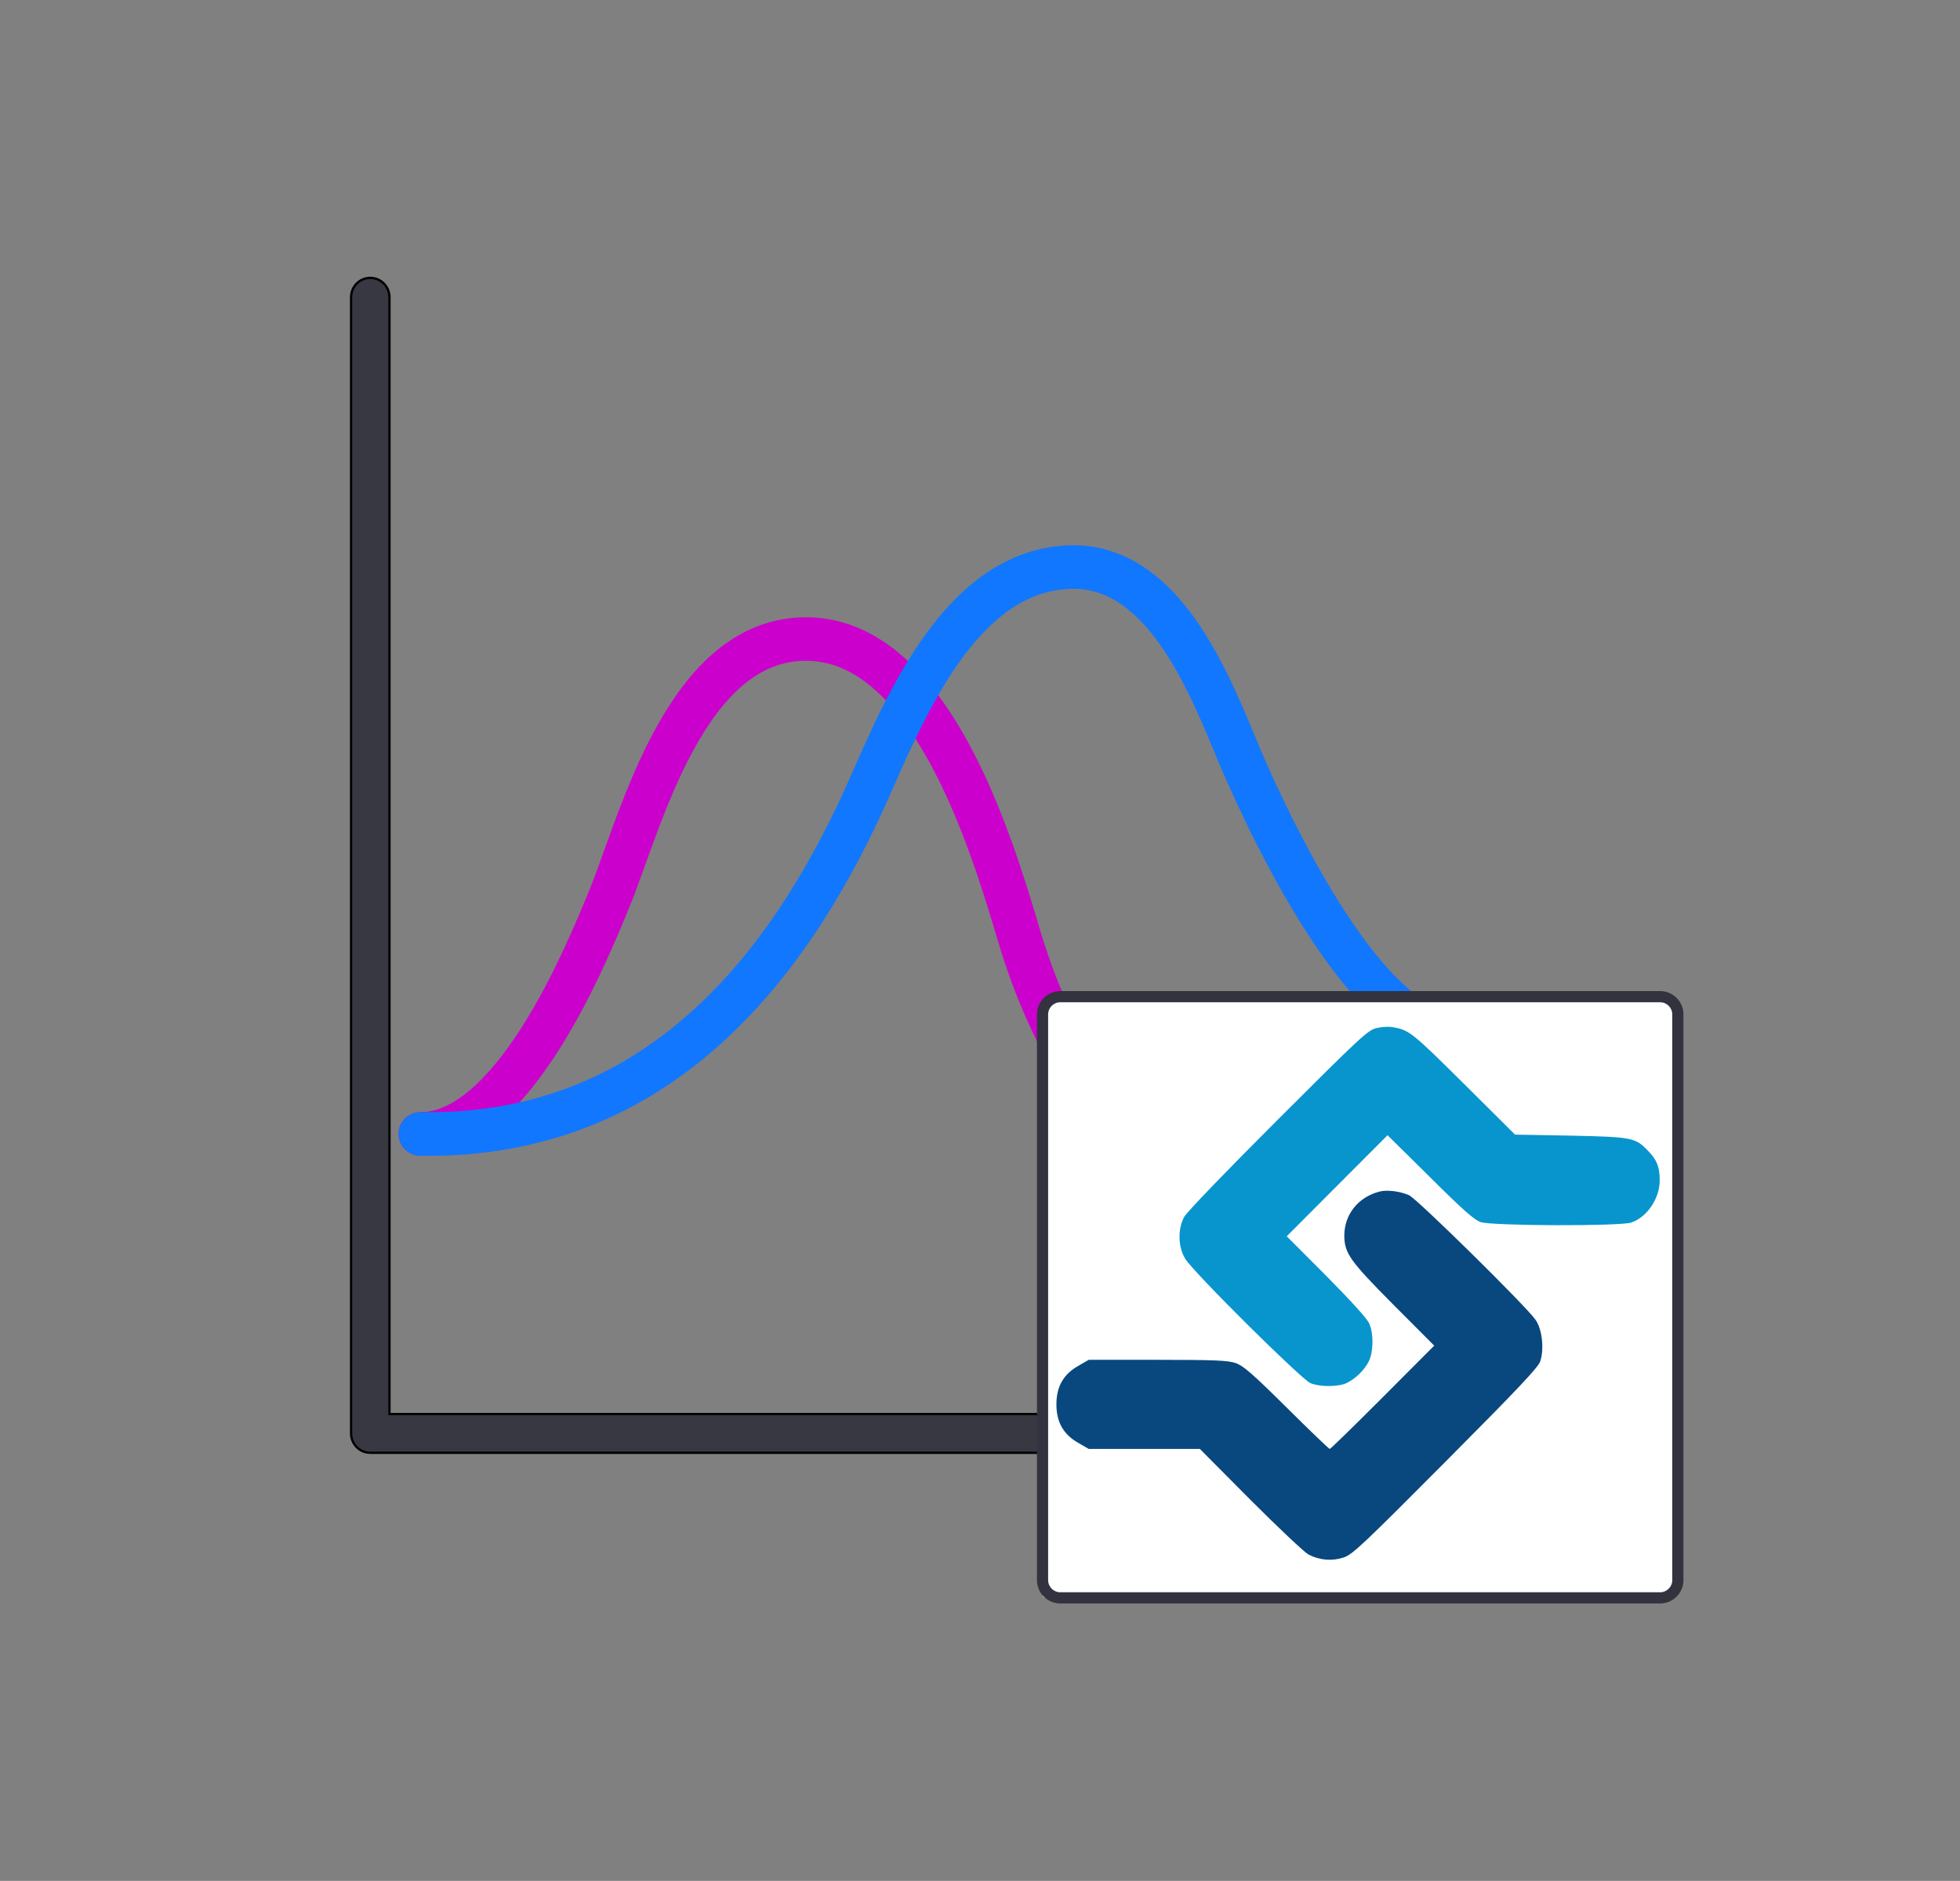 <svg xmlns="http://www.w3.org/2000/svg" xmlns:xlink="http://www.w3.org/1999/xlink" width="717" zoomAndPan="magnify" viewBox="0 0 537.75 516" height="688" preserveAspectRatio="xMidYMid meet" version="1.0"><rect x="0" y="0" width="537.75" height="516" fill="#808080" stroke="none"/><defs><clipPath id="id1"><path d="M 92 74.938 L 415.051 74.938 L 415.051 402 L 92 402 Z M 92 74.938 " clip-rule="nonzero"/></clipPath><clipPath id="id2"><path d="M 286.23 274.457 L 459.348 274.457 L 459.348 438.191 L 286.23 438.191 Z M 286.23 274.457 " clip-rule="nonzero"/></clipPath><clipPath id="id3"><path d="M 284.5 271.887 L 461.879 271.887 L 461.879 439.887 L 284.5 439.887 Z M 284.5 271.887 " clip-rule="nonzero"/></clipPath><clipPath id="id4"><path d="M 323 281.371 L 455.855 281.371 L 455.855 381 L 323 381 Z M 323 281.371 " clip-rule="nonzero"/></clipPath><clipPath id="id5"><path d="M 289.562 326 L 424 326 L 424 428 L 289.562 428 Z M 289.562 326 " clip-rule="nonzero"/></clipPath></defs><path fill="#33333f" d="M 409.703 398.352 L 101.574 398.352 C 98.664 398.352 96.309 395.973 96.309 393.043 L 96.309 81.535 C 96.309 78.602 98.664 76.227 101.574 76.227 C 104.48 76.227 106.836 78.602 106.836 81.535 L 106.836 387.73 L 409.703 387.73 C 412.609 387.73 414.965 390.109 414.965 393.043 C 414.965 395.973 412.609 398.352 409.703 398.352 Z M 409.703 398.352 " fill-opacity="0.941" fill-rule="nonzero"/><g clip-path="url(#id1)"><path stroke-linecap="butt" transform="matrix(0.663, 0, 0, 0.663, 75.8, 74.936)" fill="none" stroke-linejoin="miter" d="M 503.93 488.102 L 38.899 488.102 C 34.507 488.102 30.952 484.512 30.952 480.091 L 30.952 9.96 C 30.952 5.533 34.507 1.948 38.899 1.948 C 43.285 1.948 46.84 5.533 46.84 9.96 L 46.84 472.073 L 503.93 472.073 C 508.316 472.073 511.871 475.663 511.871 480.091 C 511.871 484.512 508.316 488.102 503.93 488.102 Z M 503.93 488.102 " stroke="#000000" stroke-width="0.945" stroke-opacity="1" stroke-miterlimit="4"/></g><path stroke-linecap="round" transform="matrix(0.663, 0, 0, 0.663, 75.8, 74.936)" fill="none" stroke-linejoin="round" d="M 488.042 417.358 C 386.371 419.085 329.44 348.624 307.368 274.119 C 295.559 234.249 270.551 152.162 219.928 151.395 C 169.304 150.623 150.787 227.286 137.853 258.779 C 128.061 282.626 97.971 356.188 59.616 356.188 " stroke="#cc00cc" stroke-width="18.009" stroke-opacity="1" stroke-miterlimit="4"/><path stroke-linecap="round" transform="matrix(0.663, 0, 0, 0.663, 75.8, 74.936)" fill="none" stroke-linejoin="round" d="M 59.616 356.188 C 161.287 357.921 215.318 281.859 246.427 210.649 C 262.84 173.084 285.366 124.218 326.964 121.677 C 364.558 119.372 383.83 163.817 396.765 195.31 C 406.563 219.162 448.921 314.201 487.276 314.201 " stroke="#1177ff" stroke-width="18.009" stroke-opacity="1" stroke-miterlimit="4"/><g clip-path="url(#id2)"><path fill="#ffffff" d="M 286.23 274.457 L 459.344 274.457 L 459.344 438.191 L 286.23 438.191 L 286.23 274.457 " fill-opacity="1" fill-rule="nonzero"/></g><g clip-path="url(#id3)"><path fill="#33333f" d="M 455.48 274.953 C 457.309 274.953 458.809 276.457 458.809 278.285 L 458.809 433.488 C 458.809 435.316 457.309 436.816 455.48 436.816 L 290.895 436.816 C 289.066 436.816 287.566 435.316 287.566 433.488 L 287.566 278.285 C 287.566 276.457 289.066 274.953 290.895 274.953 L 455.48 274.953 M 455.48 271.887 L 290.895 271.887 C 287.371 271.887 284.5 274.758 284.5 278.285 L 284.5 433.488 C 284.5 437.012 287.371 439.887 290.895 439.887 L 455.48 439.887 C 459.004 439.887 461.875 437.012 461.875 433.488 L 461.875 278.285 C 461.875 274.758 459.004 271.887 455.48 271.887 " fill-opacity="1" fill-rule="nonzero"/></g><g clip-path="url(#id4)"><path fill="#0895cd" d="M 377.695 282.039 C 375.367 282.539 373.43 284.316 350.645 307.098 C 336.457 321.266 325.535 332.598 324.871 333.875 C 323.098 337.211 323.207 342.043 325.148 345.266 C 327.254 348.879 356.965 378.324 359.516 379.434 C 362.23 380.547 367.277 380.488 369.547 379.379 C 372.043 378.102 374.316 375.879 375.535 373.488 C 376.809 370.934 376.922 366.043 375.703 363.156 C 375.203 361.879 370.824 357.043 363.949 350.098 L 353.031 339.156 L 366.887 325.266 L 380.691 311.43 L 392.387 322.988 C 401.254 331.82 404.527 334.711 406.242 335.266 C 409.348 336.32 444.715 336.434 447.594 335.375 C 451.918 333.875 455.301 328.82 455.355 323.988 C 455.41 320.375 454.637 318.266 452.363 315.93 C 448.703 312.043 448.094 311.93 431.023 311.543 L 415.668 311.266 L 401.531 297.207 C 387.23 283.039 386.566 282.484 381.855 281.762 C 380.969 281.598 379.082 281.707 377.695 282.039 Z M 377.695 282.039 " fill-opacity="1" fill-rule="nonzero"/></g><g clip-path="url(#id5)"><path fill="#09487e" d="M 378.527 326.875 C 372.652 328.375 368.828 333.152 368.828 338.988 C 368.883 343.82 370.27 345.82 382.297 357.934 L 393.496 369.156 L 379.359 383.324 C 371.598 391.102 365.059 397.492 364.836 397.492 C 364.613 397.492 359.293 392.379 353.031 386.156 C 343.605 376.824 341.113 374.656 339.004 373.934 C 336.898 373.211 333.297 373.047 317.609 373.047 L 298.707 373.047 L 295.824 374.711 C 291.723 377.047 289.84 380.434 289.84 385.27 C 289.84 390.102 291.723 393.492 295.824 395.824 L 298.707 397.492 L 329.195 397.492 L 343.051 411.438 C 350.703 419.102 357.852 425.824 358.961 426.438 C 362.066 428.047 365.445 428.324 368.66 427.27 C 371.102 426.438 373.926 423.77 396.652 400.934 C 416.719 380.77 422.043 375.102 422.598 373.434 C 423.703 369.988 423.094 364.656 421.32 362.102 C 418.77 358.379 388.617 328.711 386.566 327.875 C 383.961 326.766 380.578 326.375 378.527 326.875 Z M 378.527 326.875 " fill-opacity="1" fill-rule="nonzero"/></g></svg>
